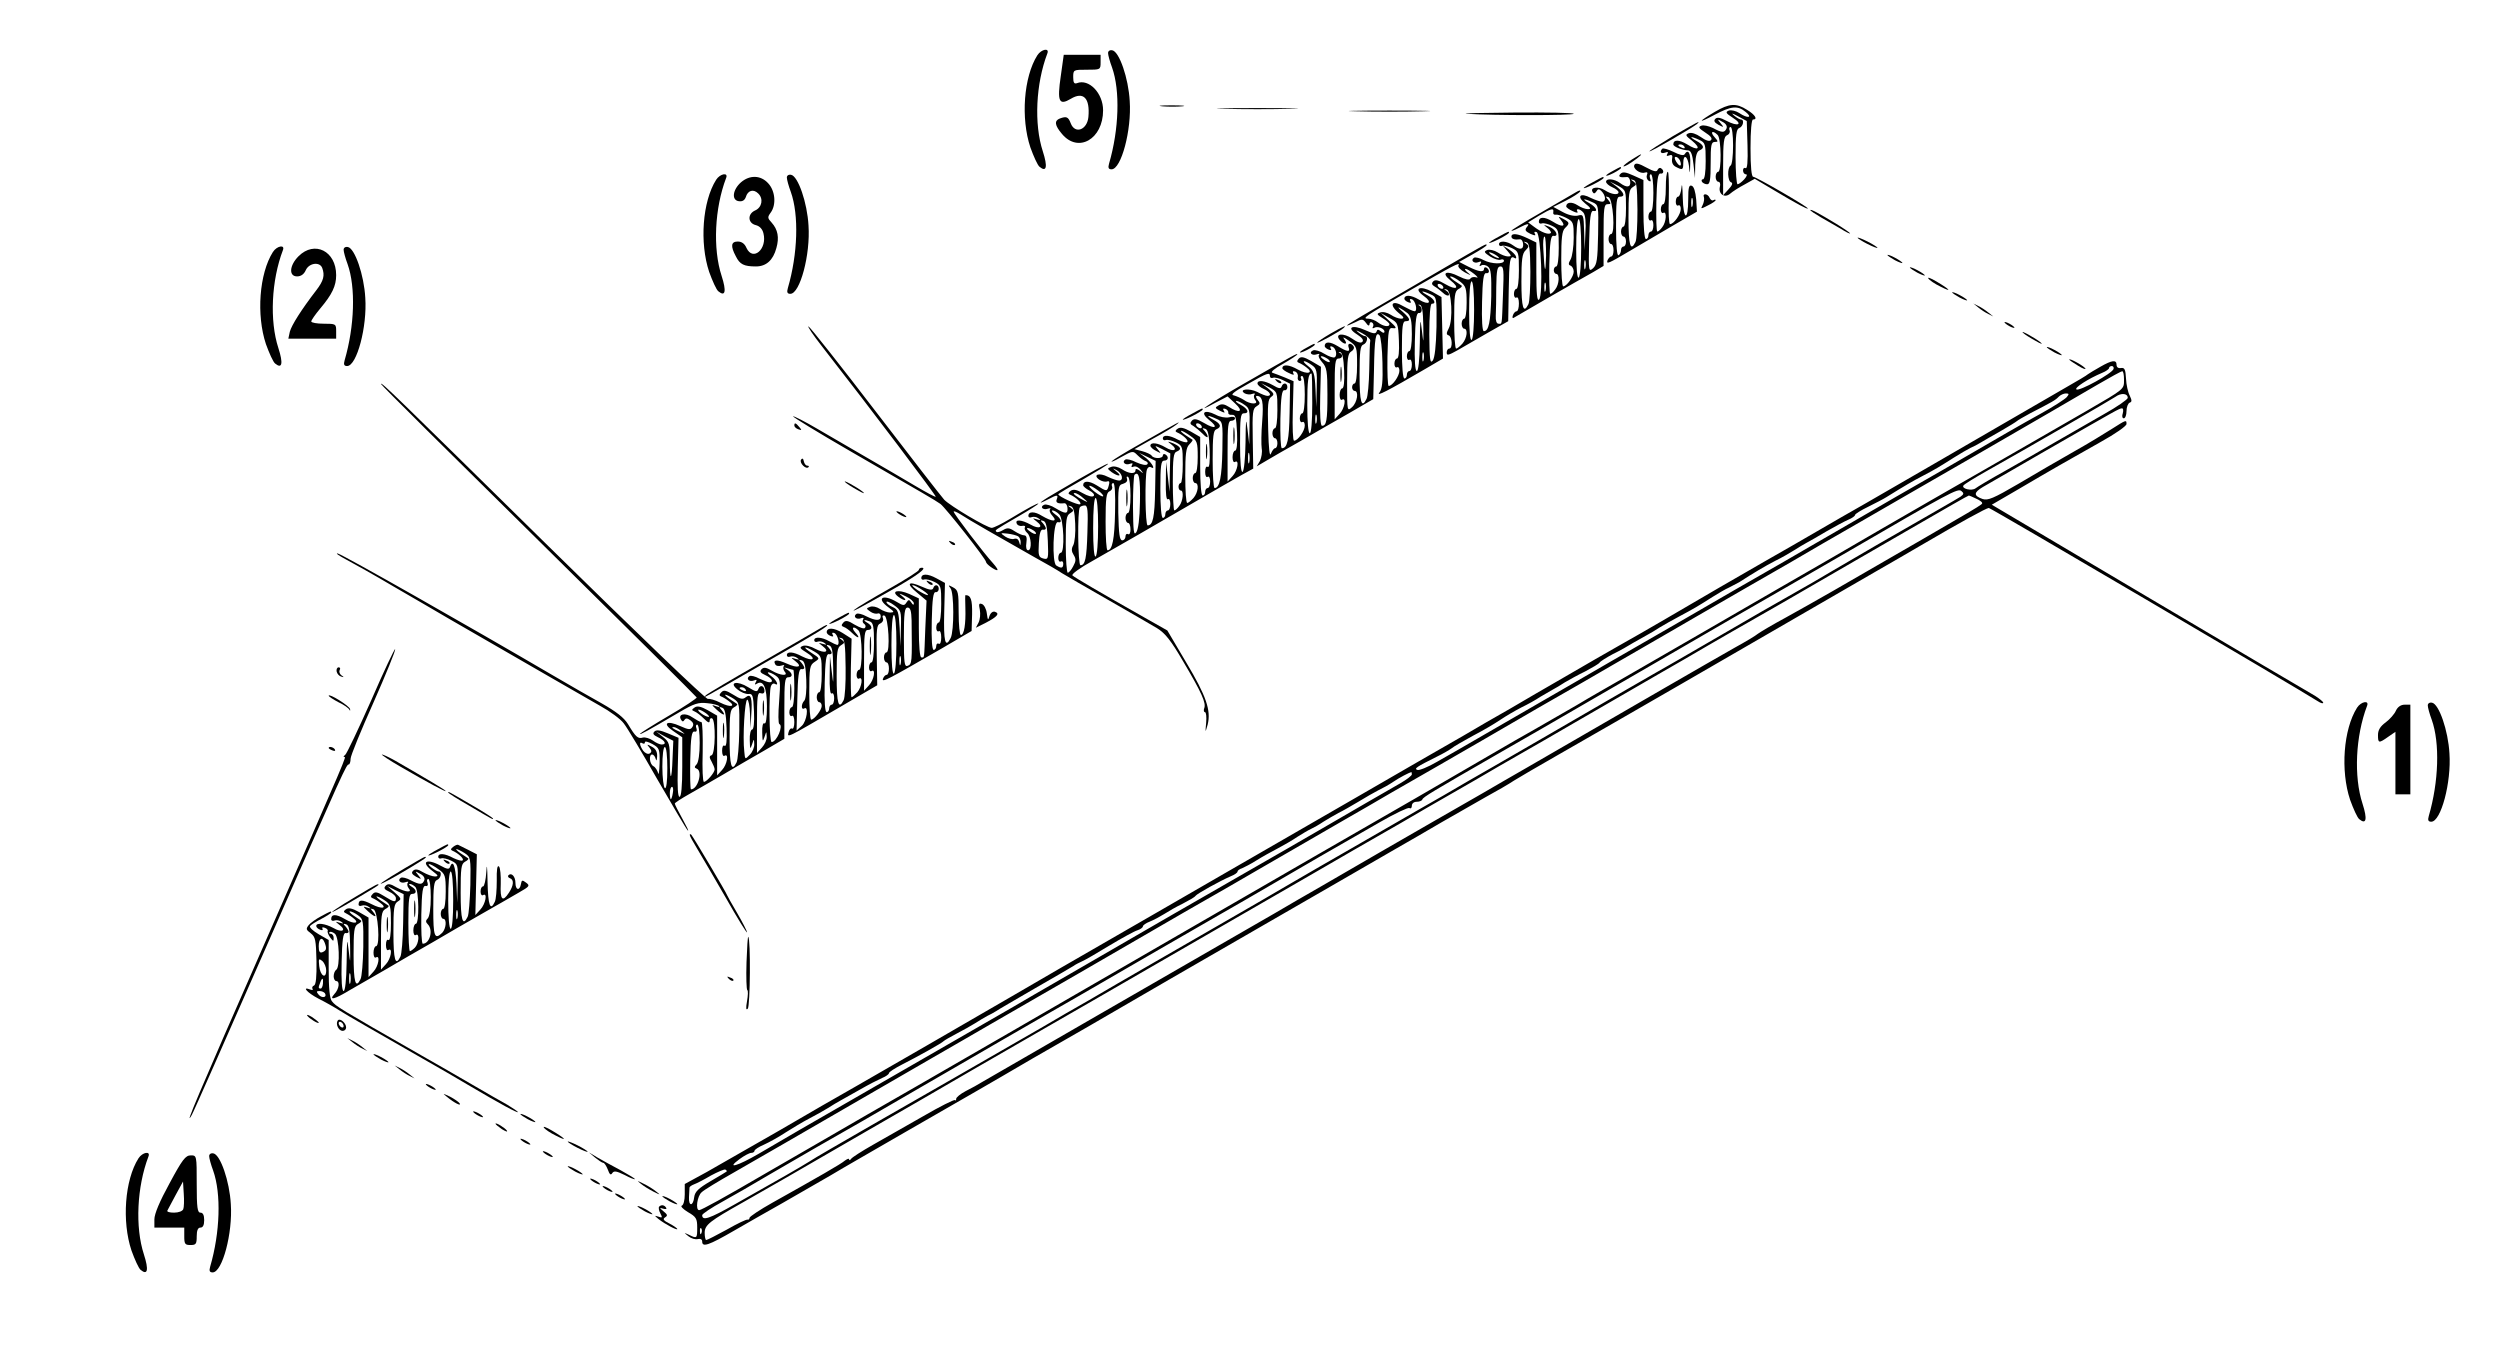 <?xml version="1.0" standalone="no"?>
<!DOCTYPE svg PUBLIC "-//W3C//DTD SVG 20010904//EN"
 "http://www.w3.org/TR/2001/REC-SVG-20010904/DTD/svg10.dtd">
<svg version="1.0" xmlns="http://www.w3.org/2000/svg"
 width="1004pt" height="543pt" viewBox="0 0 1004 543"
 preserveAspectRatio="xMidYMid meet">

<g transform="translate(0,543) scale(0.1,-0.1)"
fill="#000000" stroke="none">
<path d="M4166 5208 c-55 -87 -67 -253 -28 -370 13 -36 29 -72 37 -78 28 -23
33 0 13 62 -36 110 -28 272 18 393 10 24 -24 18 -40 -7z"/>
<path d="M4450 5217 c0 -8 7 -34 16 -58 33 -93 28 -249 -12 -386 -5 -17 -2
-23 10 -23 39 0 81 158 73 274 -5 92 -42 199 -70 204 -10 2 -17 -3 -17 -11z"/>
<path d="M4260 5124 c-15 -102 -7 -119 40 -91 51 31 78 3 71 -73 -5 -52 -54
-70 -71 -25 -10 26 -17 29 -44 19 -23 -9 -20 -28 9 -62 65 -78 165 -21 165 95
0 69 -57 128 -105 109 -11 -4 -15 2 -15 24 0 30 1 30 55 30 54 0 55 0 55 30
l0 30 -74 0 -74 0 -12 -86z"/>
<path d="M4668 5003 c23 -2 59 -2 80 0 20 2 1 4 -43 4 -44 0 -61 -2 -37 -4z"/>
<path d="M6887 4981 c-69 -41 -71 -49 -3 -13 69 37 95 39 127 12 29 -23 8 -27
-26 -4 -14 9 -32 13 -42 10 -15 -6 -12 -11 16 -29 43 -27 21 -37 -26 -12 -24
13 -37 15 -44 8 -8 -8 -4 -15 12 -24 23 -12 23 -11 9 6 -14 17 -14 18 7 6 14
-7 20 -17 17 -26 -8 -19 -18 -19 -55 1 -17 8 -38 13 -47 9 -13 -5 -10 -10 16
-27 22 -14 30 -24 23 -31 -6 -6 -20 -2 -41 13 -19 13 -37 19 -48 15 -15 -6
-13 -10 13 -30 39 -32 25 -43 -19 -15 -33 20 -56 20 -56 0 0 -9 35 -23 60 -24
11 -1 17 -17 21 -56 l6 -55 1 53 c1 36 7 54 17 58 22 9 18 22 -12 38 -33 18
-25 21 12 4 23 -11 25 -16 25 -85 0 -45 -4 -73 -11 -73 -5 0 -7 -4 -4 -10 3
-5 13 -10 21 -10 11 0 14 18 14 85 0 72 2 85 17 85 14 0 14 2 -2 20 -19 21 -7
28 13 8 15 -15 16 -148 2 -148 -5 0 -10 -9 -10 -20 0 -11 5 -20 11 -20 6 0 9
-9 6 -20 -7 -29 19 -47 41 -28 9 8 35 25 58 37 l41 23 79 -47 c92 -55 134 -77
134 -72 0 7 -208 127 -219 127 -7 0 -11 39 -11 115 0 70 4 115 10 115 20 0 9
19 -24 39 -44 28 -71 26 -129 -8z m131 -135 c2 -66 -1 -96 -8 -91 -5 3 -10 -1
-10 -9 0 -9 5 -16 12 -16 6 0 3 -9 -7 -20 -10 -11 -22 -20 -27 -20 -4 0 -8 50
-8 110 0 89 3 112 15 116 16 6 21 34 7 34 -5 0 -17 7 -28 16 -13 11 -8 10 16
-3 l35 -19 3 -98z m-58 0 c0 -41 -4 -78 -10 -81 -14 -9 -12 -63 2 -67 8 -3 5
-12 -10 -28 l-22 -24 0 117 c0 97 3 119 16 124 8 3 13 12 10 19 -3 8 -1 14 4
14 6 0 10 -33 10 -74z m-195 -6 c3 -6 -1 -7 -9 -4 -18 7 -21 14 -7 14 6 0 13
-4 16 -10z"/>
<path d="M4918 4993 c72 -2 192 -2 265 0 72 1 13 3 -133 3 -146 0 -205 -2
-132 -3z"/>
<path d="M5448 4983 c72 -2 192 -2 265 0 72 1 13 3 -133 3 -146 0 -205 -2
-132 -3z"/>
<path d="M5890 4973 c106 -7 430 -7 430 0 0 4 -107 6 -237 5 -131 -1 -218 -3
-193 -5z"/>
<path d="M6718 4883 c-53 -32 -96 -59 -94 -61 4 -3 172 94 191 110 20 18 -4 5
-97 -49z"/>
<path d="M6676 4833 c-12 -12 -6 -22 11 -16 11 4 14 3 9 -5 -5 -8 -2 -10 8 -6
11 4 14 0 11 -15 -2 -13 3 -25 15 -31 27 -14 30 -13 30 15 0 39 18 29 23 -12
3 -35 4 -34 5 10 2 44 -9 60 -23 37 -4 -6 -21 -2 -44 10 -21 10 -41 16 -45 13z
m71 -48 c9 -24 -1 -27 -15 -5 -8 13 -8 20 -2 20 6 0 13 -7 17 -15z"/>
<path d="M6553 4789 c-35 -22 -46 -37 -15 -20 22 13 58 40 52 41 -3 0 -20 -10
-37 -21z"/>
<path d="M6564 4768 c-9 -14 23 -38 42 -31 10 3 12 0 8 -10 -3 -8 0 -18 7 -23
9 -5 10 -2 6 9 -3 10 -2 17 3 17 6 0 10 -33 10 -75 0 -43 -4 -75 -10 -75 -5 0
-10 -9 -10 -21 0 -11 5 -17 10 -14 6 4 10 -5 10 -19 0 -14 -4 -26 -10 -26 -5
0 -10 -7 -10 -15 0 -8 -4 -15 -10 -15 -6 0 -10 46 -10 118 l0 119 -40 18 c-31
14 -43 16 -52 7 -12 -12 -2 -16 27 -13 6 0 11 -8 12 -19 2 -23 -14 -25 -41 -5
-23 17 -56 20 -56 5 0 -6 11 -16 25 -22 14 -6 25 -15 25 -20 0 -13 -29 -9 -55
8 -26 17 -61 12 -49 -7 4 -8 9 -7 15 2 6 11 11 11 20 2 18 -18 20 -43 3 -43
-8 0 -28 7 -45 15 -43 23 -59 7 -23 -22 23 -18 25 -23 11 -23 -10 0 -29 7 -42
16 -23 15 -45 12 -45 -5 0 -4 12 -13 26 -19 14 -7 23 -8 19 -2 -9 15 11 12 24
-4 8 -9 11 -40 8 -83 l-3 -68 -2 73 c-2 71 -3 72 -26 66 -14 -3 -38 2 -61 15
l-37 20 50 25 c28 14 54 31 58 37 3 6 -4 5 -17 -3 -13 -8 -77 -45 -141 -82
-65 -37 -118 -70 -118 -72 0 -3 13 2 30 11 36 19 46 19 31 2 -8 -11 -5 -16 15
-26 18 -8 23 -8 18 0 -4 7 -1 10 7 7 18 -6 27 -254 10 -271 -8 -8 -11 23 -11
109 l0 120 -35 17 c-40 19 -65 22 -65 7 0 -10 13 -14 35 -11 6 0 11 -8 12 -19
2 -23 -14 -25 -41 -5 -23 17 -56 20 -56 4 0 -6 6 -9 13 -6 6 2 24 -2 40 -10
26 -13 27 -17 27 -88 0 -43 -4 -75 -10 -75 -5 0 -10 -9 -10 -21 0 -11 5 -17
10 -14 6 4 10 -7 10 -24 0 -17 -4 -31 -9 -31 -5 0 -12 -7 -15 -16 -3 -8 -2
-13 2 -11 9 6 264 153 320 184 l42 25 0 124 c0 108 2 124 16 124 14 0 15 2 3
17 -12 14 -12 16 1 11 18 -6 28 -148 10 -148 -5 0 -10 -9 -10 -20 0 -11 5 -20
10 -20 6 0 10 -11 10 -25 0 -14 -4 -25 -9 -25 -5 0 -11 -7 -15 -15 -6 -18 3
-14 94 40 30 18 102 60 160 94 l105 61 -3 49 c-3 31 -9 52 -18 55 -11 4 -14
-7 -14 -54 0 -91 -20 -85 -22 7 -1 43 -3 61 -5 41 -2 -21 -8 -38 -14 -38 -5 0
-9 -9 -9 -21 0 -11 5 -17 10 -14 6 3 10 -3 10 -14 0 -22 -28 -61 -43 -61 -5 0
-7 47 -5 105 1 58 0 105 -4 105 -5 0 -8 -29 -8 -65 0 -37 -4 -65 -10 -65 -5 0
-10 -9 -10 -21 0 -11 5 -17 10 -14 15 9 12 -37 -4 -57 -7 -10 -16 -18 -20 -18
-4 0 -5 53 -4 118 2 87 6 116 16 115 14 -3 16 13 3 21 -5 4 -11 0 -14 -6 -3
-10 -15 -7 -45 9 -29 16 -43 20 -48 11z m12 -179 c0 -63 -3 -122 -8 -131 -20
-41 -28 -13 -28 97 0 98 2 115 18 124 15 9 15 12 2 22 -13 9 -13 10 0 6 12 -3
15 -25 16 -118z m-46 4 c0 -42 -4 -73 -10 -73 -5 0 -10 -9 -10 -20 0 -11 5
-20 10 -20 6 0 10 -9 10 -20 0 -11 -4 -20 -10 -20 -5 0 -10 -6 -10 -14 0 -8
-4 -18 -10 -21 -6 -4 -10 37 -10 114 0 101 2 121 15 121 23 0 18 16 -12 40
l-28 21 33 -17 c32 -18 32 -19 32 -91z m267 10 c-3 -10 -5 -4 -5 12 0 17 2 24
5 18 2 -7 2 -21 0 -30z m-402 15 c25 -11 25 -12 23 -130 -2 -101 -5 -121 -20
-135 -18 -16 -19 -13 -16 108 2 93 6 123 16 122 22 -5 12 16 -15 31 -33 18
-25 21 12 4z m-157 -40 c-2 -7 3 -12 10 -10 7 1 26 -5 42 -13 29 -15 30 -19
30 -80 0 -36 -6 -75 -12 -86 -10 -17 -10 -23 0 -26 6 -3 12 -13 12 -24 0 -19
-28 -59 -42 -59 -5 0 -8 49 -8 109 0 84 3 113 15 125 20 19 19 23 -7 37 -21
11 -22 11 -9 -5 22 -27 5 -30 -33 -6 -34 21 -56 20 -56 -1 0 -6 6 -9 13 -6 6
2 24 -2 40 -10 26 -13 27 -17 27 -88 0 -43 -4 -75 -10 -75 -5 0 -10 -7 -10
-15 0 -8 5 -15 10 -15 14 0 12 -42 -4 -62 -7 -10 -16 -18 -20 -18 -4 0 -5 53
-4 118 2 87 6 116 16 115 24 -5 12 24 -15 36 -26 10 -27 10 -9 -4 11 -8 17
-18 14 -21 -9 -8 -38 3 -67 25 l-24 18 44 27 c49 29 60 32 57 14z m112 -142
c0 -66 -4 -117 -10 -121 -6 -4 -10 37 -10 114 0 74 4 121 10 121 6 0 10 -45
10 -114z m-141 -33 c-2 -79 -6 -70 -11 25 -2 28 0 52 5 52 4 0 6 -35 6 -77z
m-63 -64 c0 -63 -3 -122 -8 -131 -20 -40 -28 -14 -28 91 0 89 3 113 17 126 14
14 14 18 2 27 -12 8 -12 9 1 5 12 -3 15 -25 16 -118z m221 14 c-3 -10 -5 -4
-5 12 0 17 2 24 5 18 2 -7 2 -21 0 -30z m-160 -90 c-3 -10 -5 -4 -5 12 0 17 2
24 5 18 2 -7 2 -21 0 -30z"/>
<path d="M6478 4744 c-38 -20 -36 -28 2 -9 17 9 30 18 30 20 0 7 -1 6 -32 -11z"/>
<path d="M2876 4708 c-55 -87 -67 -253 -28 -370 13 -36 29 -72 37 -78 28 -23
33 0 13 62 -36 110 -28 272 18 393 10 24 -24 18 -40 -7z"/>
<path d="M3160 4717 c0 -8 7 -34 16 -58 33 -93 28 -249 -12 -386 -5 -17 -2
-23 10 -23 39 0 81 158 73 274 -5 92 -42 199 -70 204 -10 2 -17 -3 -17 -11z"/>
<path d="M2976 4698 c-34 -30 -39 -72 -9 -76 14 -2 23 3 28 16 8 28 31 34 50
15 22 -21 15 -56 -12 -68 -32 -14 -30 -51 2 -59 16 -4 27 -16 31 -33 16 -63
-42 -114 -68 -59 -7 17 -19 26 -35 26 -27 0 -30 -18 -8 -59 16 -33 33 -41 81
-41 41 0 69 25 82 74 12 42 6 74 -19 102 -17 18 -17 22 -4 40 23 31 19 87 -10
118 -30 33 -74 34 -109 4z"/>
<path d="M6398 4699 c-21 -11 -38 -22 -38 -24 0 -3 18 4 40 15 22 11 40 23 40
25 0 7 0 7 -42 -16z"/>
<path d="M6843 4638 c2 -7 0 -21 -5 -31 -9 -17 -8 -17 21 -2 17 8 31 18 31 21
0 3 -4 3 -9 0 -5 -3 -11 1 -15 9 -7 18 -30 20 -23 3z"/>
<path d="M7270 4586 c0 -2 19 -15 43 -29 23 -13 59 -34 80 -46 20 -13 37 -21
37 -18 0 2 -26 20 -57 39 -71 43 -103 60 -103 54z"/>
<path d="M6018 4479 c-21 -11 -38 -22 -38 -24 0 -3 18 4 40 15 22 11 40 23 40
25 0 7 0 7 -42 -16z"/>
<path d="M7460 4475 c0 -2 18 -14 40 -25 22 -11 40 -18 40 -15 0 2 -18 14 -40
25 -22 11 -40 18 -40 15z"/>
<path d="M5785 4345 c-341 -198 -375 -218 -375 -222 0 -2 14 4 31 12 29 15 32
15 45 -2 8 -12 13 -13 14 -5 0 7 5 10 10 7 6 -4 7 -11 4 -17 -4 -6 -2 -8 4 -5
13 9 42 -2 42 -15 0 -6 -6 -6 -14 1 -11 9 -15 9 -18 -1 -4 -10 -14 -8 -45 6
-53 24 -78 11 -33 -17 20 -13 28 -23 21 -30 -6 -6 -20 -2 -41 13 -34 24 -71
21 -50 -5 7 -8 17 -15 22 -15 6 0 4 8 -3 17 -9 11 -3 10 19 -6 31 -22 32 -24
32 -97 0 -43 -4 -74 -10 -74 -5 0 -10 -7 -10 -15 0 -8 5 -15 10 -15 18 0 11
-46 -10 -65 -20 -18 -20 -17 -20 98 0 97 3 117 16 125 9 5 14 14 10 21 -11 16
-26 13 -20 -4 8 -20 -5 -19 -44 5 -31 19 -52 19 -52 0 0 -4 7 -11 16 -14 9 -4
13 -2 8 5 -4 7 -1 10 6 7 15 -5 22 -36 10 -43 -5 -3 -23 3 -41 14 -17 11 -38
17 -45 14 -20 -8 -6 -23 14 -16 9 3 14 2 9 -2 -4 -5 2 -18 13 -30 18 -20 21
-35 21 -129 0 -107 -4 -126 -22 -126 -6 0 -9 44 -7 119 l3 118 -39 23 c-30 17
-41 19 -50 10 -8 -9 -8 -14 0 -17 6 -2 20 -10 30 -18 32 -23 5 -31 -34 -9 -35
20 -62 22 -62 5 0 -4 12 -13 26 -19 18 -9 23 -9 18 -1 -4 7 -1 10 7 7 8 -3 13
-12 11 -22 -2 -9 2 -16 8 -16 6 0 8 5 5 10 -3 6 -1 10 4 10 7 0 11 -29 11 -75
0 -43 -4 -75 -10 -75 -5 0 -10 -9 -10 -21 0 -11 5 -17 10 -14 6 3 10 -3 10
-14 0 -22 -28 -61 -43 -61 -5 0 -7 54 -5 120 l3 119 -35 15 c-19 8 -42 16 -50
19 -9 2 8 17 43 36 31 18 57 35 57 38 0 5 -11 -1 -220 -121 -129 -74 -207
-127 -108 -73 l48 25 31 -29 c35 -32 17 -41 -26 -13 -17 11 -29 13 -41 6 -16
-9 -15 -11 6 -22 18 -9 21 -9 15 0 -5 8 -3 11 6 8 8 -3 13 -10 12 -16 -1 -5 5
-9 15 -8 14 1 17 -10 20 -71 2 -46 -1 -73 -8 -73 -5 0 -10 -12 -10 -26 0 -14
4 -23 10 -19 18 11 10 -36 -10 -57 l-20 -22 0 122 c0 102 2 122 15 122 8 0 15
5 15 10 0 6 -10 8 -24 4 -14 -3 -37 1 -55 11 -44 22 -62 8 -26 -21 40 -31 26
-40 -19 -13 -29 17 -40 19 -49 10 -9 -10 -8 -15 6 -22 9 -6 26 -20 37 -31 11
-12 20 -17 20 -12 0 6 -6 16 -12 23 -11 11 -10 13 2 9 11 -3 16 -24 18 -82 2
-52 -1 -76 -8 -71 -6 4 -10 -4 -10 -20 0 -15 4 -24 10 -20 6 4 10 -5 10 -19 0
-14 -4 -26 -10 -26 -5 0 -10 -7 -10 -15 0 -8 -4 -15 -10 -15 -6 0 -10 46 -10
118 l0 117 -38 22 c-27 15 -42 19 -53 11 -9 -6 -10 -11 -3 -14 24 -10 49 -33
42 -39 -3 -4 -20 1 -37 9 -35 19 -61 21 -61 5 0 -6 6 -9 13 -6 6 2 24 -2 40
-10 26 -13 27 -17 27 -88 0 -41 -4 -75 -8 -75 -5 0 -9 -7 -9 -15 0 -8 4 -15 9
-15 13 0 9 -43 -6 -62 -7 -10 -16 -18 -20 -18 -3 0 -6 52 -6 115 0 94 3 117
15 121 22 9 18 19 -12 33 -26 10 -27 10 -9 -4 29 -22 10 -32 -23 -12 -32 19
-61 22 -61 7 0 -5 10 -15 23 -21 21 -11 21 -11 7 6 -14 17 -14 17 18 1 l32
-17 -2 -77 -1 -77 -7 60 -7 60 -1 -78 c-1 -50 2 -76 8 -72 6 4 10 -5 10 -19 0
-14 -4 -26 -10 -26 -5 0 -10 -7 -10 -15 0 -8 -4 -15 -10 -15 -6 0 -10 45 -10
115 0 96 3 115 15 115 17 0 20 16 5 25 -5 3 -10 1 -10 -4 0 -14 -37 -14 -45
-1 -3 5 -20 13 -38 18 l-31 8 74 42 c41 22 84 48 95 57 22 18 15 14 -150 -80
-55 -31 -104 -61 -110 -67 -5 -6 11 1 37 16 47 26 48 26 66 8 11 -11 26 -22
33 -24 8 -3 11 -9 6 -13 -4 -5 -23 -1 -43 8 -19 10 -40 15 -45 11 -15 -9 0
-24 18 -17 11 4 14 3 9 -5 -4 -7 -2 -10 7 -6 8 3 20 -3 28 -13 13 -16 12 -17
-3 -4 -12 9 -18 10 -18 2 0 -16 -27 -14 -55 5 -14 9 -32 13 -42 9 -17 -6 -17
-7 1 -21 27 -19 45 -18 20 2 -18 15 -18 15 0 6 23 -12 30 -42 10 -42 -8 0 -28
7 -45 15 -34 18 -62 9 -35 -11 10 -7 24 -10 31 -8 10 4 12 -1 8 -15 -7 -26 -8
-26 -49 0 -31 19 -54 19 -54 0 0 -4 11 -14 25 -21 15 -8 22 -17 17 -22 -5 -5
-24 0 -43 11 -25 15 -38 17 -49 10 -10 -7 -11 -12 -4 -15 24 -10 49 -33 42
-39 -6 -6 -88 31 -88 40 0 2 45 29 100 60 55 32 100 59 100 62 0 5 -68 -32
-192 -105 -77 -44 -106 -67 -48 -37 36 19 41 19 34 0 -6 -14 5 -19 31 -16 6 0
11 -8 12 -19 2 -25 -8 -25 -48 -1 -17 11 -38 17 -45 14 -20 -8 -6 -23 14 -16
9 3 14 2 9 -2 -4 -5 0 -17 10 -27 22 -25 -1 -24 -42 0 -30 19 -55 19 -55 0 0
-6 6 -8 13 -5 8 3 20 1 28 -5 11 -8 9 -8 -6 -4 -20 6 -20 6 -1 -9 29 -22 9
-32 -25 -12 -36 20 -63 22 -56 5 2 -7 12 -12 22 -10 9 2 14 -1 11 -6 -3 -5 1
-15 9 -22 17 -14 20 -70 4 -70 -7 0 -10 12 -7 30 3 21 0 30 -9 30 -8 0 -25 8
-39 17 -21 14 -29 14 -46 4 -11 -7 -23 -10 -26 -7 -7 7 -12 4 86 61 45 26 82
50 82 52 0 5 -43 -18 -114 -61 -33 -20 -66 -36 -73 -36 -19 0 -167 88 -191
113 -11 12 -136 173 -277 357 -141 184 -262 337 -268 339 -6 2 18 -34 54 -80
203 -260 460 -601 457 -604 -2 -2 -39 18 -83 44 -44 26 -129 76 -190 111 -60
35 -152 88 -203 118 -51 30 -95 52 -97 50 -3 -2 100 -65 228 -139 308 -178
338 -195 364 -213 21 -16 183 -221 183 -233 0 -8 33 -32 44 -33 6 0 -2 12 -16
28 -37 40 -158 199 -158 207 0 4 12 -1 28 -11 28 -19 161 -95 297 -172 44 -24
94 -53 110 -64 17 -10 100 -59 185 -107 85 -49 174 -100 197 -114 32 -20 55
-48 105 -134 74 -125 93 -167 84 -188 -3 -8 -1 -15 3 -15 5 0 7 -19 5 -42 -4
-43 -4 -43 6 -8 14 57 -5 114 -87 251 l-75 127 -92 52 c-175 99 -281 161 -289
169 -5 5 31 31 80 58 111 63 241 138 413 238 74 43 157 91 184 106 l49 27 -2
120 c-2 106 0 121 15 130 15 9 16 13 5 26 -7 9 -9 16 -4 16 23 0 28 -24 22
-102 -4 -46 -4 -95 -2 -109 3 -15 -1 -37 -7 -50 l-13 -22 39 23 c22 13 82 48
134 77 52 30 140 81 195 112 l100 58 3 119 c2 127 7 153 22 138 5 -5 11 -55
12 -111 2 -76 -1 -105 -12 -119 -16 -19 31 5 180 92 l75 44 -3 123 -3 124 -37
21 c-49 27 -77 14 -35 -16 38 -27 22 -40 -19 -15 -32 19 -58 20 -58 3 0 -4 7
-11 16 -14 9 -4 13 -2 8 5 -4 7 -1 10 6 7 15 -5 24 -48 11 -48 -6 0 -25 9 -45
20 -45 27 -60 8 -20 -26 23 -18 25 -23 11 -24 -10 0 -29 7 -42 16 -14 9 -32
13 -42 9 -16 -5 -14 -8 10 -23 15 -9 27 -20 27 -24 0 -13 -25 -9 -46 7 -10 8
-28 15 -38 15 -29 0 -18 8 167 114 175 101 204 116 194 100 -3 -6 8 -18 26
-28 24 -13 27 -13 13 -2 -11 9 -16 16 -10 16 5 0 20 -9 34 -20 14 -11 18 -18
9 -14 -10 3 -20 1 -24 -5 -4 -7 -20 -4 -46 9 -51 26 -73 15 -34 -16 40 -31 25
-42 -21 -15 -27 16 -40 19 -48 11 -8 -8 -6 -14 6 -21 9 -5 24 -17 33 -25 9 -9
19 -13 23 -10 3 4 0 12 -8 17 -13 9 -13 10 0 6 20 -5 26 -122 8 -156 -10 -19
-10 -25 0 -28 14 -5 17 -53 2 -53 -5 0 -10 -7 -10 -16 0 -13 7 -11 43 9 23 13
78 45 123 71 l81 46 2 122 c2 125 5 143 23 132 6 -4 9 -1 6 6 -2 7 -15 20 -29
29 l-24 15 19 -22 c17 -20 17 -22 2 -22 -9 0 -28 7 -41 16 -14 9 -33 13 -42
10 -15 -6 -13 -10 11 -26 16 -10 35 -16 42 -13 8 3 14 1 14 -4 0 -15 -50 -14
-81 2 -16 9 -34 13 -39 10 -16 -10 -1 -25 17 -18 12 5 14 3 8 -7 -5 -9 -4 -11
4 -6 6 4 19 2 27 -5 12 -9 14 -34 13 -118 -3 -105 -10 -141 -30 -141 -6 0 -9
44 -7 118 2 87 6 116 16 115 14 -3 16 13 2 22 -5 3 -10 1 -10 -4 0 -16 -21
-13 -63 8 l-37 19 55 31 c30 17 55 33 55 36 0 8 6 11 -185 -100z m235 49 c0
-2 -9 0 -20 6 -11 6 -20 13 -20 16 0 2 9 0 20 -6 11 -6 20 -13 20 -16z m16
-146 c-5 -132 -3 -118 -18 -118 -8 0 -12 12 -11 32 1 18 2 70 2 116 1 67 4 82
17 82 13 0 14 -15 10 -112z m-172 51 c23 -18 26 -27 26 -85 0 -36 -4 -64 -10
-64 -5 0 -10 -9 -10 -20 0 -11 5 -20 10 -20 16 0 12 -38 -7 -60 -10 -11 -21
-20 -25 -20 -5 0 -8 52 -8 115 0 98 2 115 17 124 10 5 16 11 13 14 -3 2 -16
11 -30 20 -13 9 -20 17 -14 17 6 0 23 -9 38 -21z m56 -113 c0 -66 -4 -117 -10
-121 -6 -4 -10 37 -10 114 0 74 4 121 10 121 6 0 10 -45 10 -114z m-125 94 c3
-5 2 -10 -4 -10 -5 0 -13 5 -16 10 -3 6 -2 10 4 10 5 0 13 -4 16 -10z m-50
-32 c25 -11 25 -12 24 -130 -2 -80 -7 -124 -15 -136 -11 -14 -13 3 -14 106 0
75 4 122 10 122 20 0 10 20 -17 34 -33 18 -25 21 12 4z m-29 -124 c1 -78 1
-78 -6 -19 -6 52 -7 45 -8 -52 -1 -70 -6 -113 -12 -113 -7 0 -10 42 -8 118 2
87 6 116 16 115 14 -3 16 23 2 30 -6 3 -5 4 2 3 9 -2 13 -26 14 -82z m-63 48
c13 -12 17 -31 17 -84 0 -39 -4 -68 -10 -68 -5 0 -10 -9 -10 -21 0 -11 5 -17
10 -14 6 4 10 -5 10 -19 0 -14 -4 -26 -10 -26 -5 0 -10 -7 -10 -15 0 -8 -4
-15 -10 -15 -6 0 -10 45 -10 115 0 96 3 115 15 115 22 0 18 11 -12 38 -16 13
-21 20 -13 16 8 -4 23 -14 33 -22z m-35 -110 c2 -45 -1 -72 -8 -72 -5 0 -10
-9 -10 -21 0 -11 5 -17 10 -14 6 3 10 -3 10 -14 0 -21 -28 -61 -43 -61 -4 0
-6 53 -5 118 3 110 4 117 23 114 16 -2 13 4 -15 29 l-35 32 35 -20 c34 -19 35
-20 38 -91z m-115 0 c-2 -6 -3 -57 -4 -114 -1 -57 -6 -111 -11 -120 -20 -41
-28 -13 -28 97 0 94 3 117 15 121 16 6 21 34 7 34 -5 0 -17 7 -28 16 -12 10
-6 8 16 -4 19 -10 34 -24 33 -30z m-105 -120 c2 -45 -1 -72 -8 -72 -5 0 -10
-12 -10 -26 0 -14 4 -23 10 -19 18 11 10 -36 -10 -57 l-20 -22 0 122 c0 102 2
122 15 122 17 0 20 16 5 23 -6 3 -5 4 2 3 9 -2 14 -26 16 -74z m319 41 c-3
-10 -5 -4 -5 12 0 17 2 24 5 18 2 -7 2 -21 0 -30z m-387 7 c8 -5 12 -11 10
-14 -3 -2 -14 2 -24 10 -22 15 -10 19 14 4z m-62 -26 c20 -14 22 -23 20 -92
l-2 -77 -3 72 c-3 64 -7 75 -30 93 -30 23 -18 27 15 4z m-168 -45 c0 -6 6 -9
13 -6 6 2 25 -2 40 -10 l28 -14 -2 -117 c-2 -110 -9 -142 -31 -142 -5 0 -7 52
-6 118 2 87 6 116 16 115 6 -2 12 4 12 12 0 18 -17 20 -23 3 -3 -10 -12 -9
-35 5 -34 19 -62 22 -62 7 0 -6 11 -16 25 -22 25 -11 34 -28 15 -28 -6 0 -25
7 -41 16 -32 16 -77 11 -50 -6 8 -4 21 -6 30 -2 9 3 13 2 9 -3 -4 -4 -3 -14 3
-22 16 -18 -20 -18 -46 1 -11 7 -29 15 -40 18 -15 2 -1 14 55 45 80 46 90 49
90 32z m170 -109 c0 -73 -4 -120 -10 -120 -6 0 -10 44 -10 113 0 100 4 127 17
127 2 0 3 -54 3 -120z m-140 -27 c0 -42 -4 -73 -10 -73 -5 0 -10 -9 -10 -20 0
-11 5 -20 10 -20 6 0 10 -9 10 -20 0 -11 -4 -20 -9 -20 -5 0 -12 -10 -17 -22
-5 -15 -9 19 -11 97 -3 100 -1 122 12 131 14 10 12 14 -12 34 l-28 21 33 -17
c32 -18 32 -19 32 -91z m-132 21 c20 -13 22 -23 20 -87 l-1 -72 -7 60 c-6 51
-7 44 -8 -52 -1 -62 -6 -115 -12 -118 -6 -4 -10 37 -10 114 0 101 2 121 15
121 24 0 17 18 -12 34 -16 8 -23 15 -18 16 6 0 21 -7 33 -16z m289 -71 c-3
-10 -5 -4 -5 12 0 17 2 24 5 18 2 -7 2 -21 0 -30z m-402 15 c26 -11 26 -12 24
-127 -2 -106 -11 -151 -31 -151 -5 0 -8 52 -8 115 0 94 3 117 15 121 22 9 18
22 -12 38 -33 18 -25 21 12 4z m-60 -28 c3 -5 2 -10 -4 -10 -5 0 -13 5 -16 10
-3 6 -2 10 4 10 5 0 13 -4 16 -10z m-44 -41 c27 -19 29 -25 29 -85 0 -36 -4
-64 -10 -64 -5 0 -10 -9 -10 -20 0 -11 5 -20 10 -20 16 0 12 -38 -7 -60 -10
-11 -21 -20 -25 -20 -5 0 -8 49 -8 109 0 88 3 113 16 126 9 9 15 17 13 19 -2
1 -15 10 -29 19 -13 9 -21 17 -16 17 4 0 21 -9 37 -21z m236 -106 c-3 -10 -5
-2 -5 17 0 19 2 27 5 18 2 -10 2 -26 0 -35z m-378 -111 c-2 -110 -9 -142 -30
-142 -10 0 -12 199 -3 224 3 9 10 13 15 10 22 -13 6 16 -18 36 l-28 21 33 -16
33 -16 -2 -117z m-61 -48 c-1 -67 -7 -112 -15 -122 -10 -14 -12 4 -13 104 0
66 3 124 6 127 18 17 24 -13 22 -109z m-38 25 c0 -39 -4 -69 -10 -69 -5 0 -10
-9 -10 -20 0 -11 5 -20 10 -20 6 0 10 -12 10 -26 0 -14 -4 -23 -10 -19 -5 3
-10 -1 -10 -9 0 -9 -6 -16 -13 -16 -11 0 -14 25 -16 111 -1 104 0 111 19 116
13 4 19 11 16 20 -3 8 -1 11 4 8 6 -3 10 -37 10 -76z m-62 -66 c-2 -108 -11
-153 -30 -153 -5 0 -8 52 -8 115 0 95 3 117 16 122 8 3 13 12 10 19 -3 8 -1
14 5 14 6 0 9 -45 7 -117z m-68 87 c14 -10 23 -21 20 -23 -3 -3 -18 6 -35 19
-35 28 -22 32 15 4z m-59 -31 c19 -16 20 -18 4 -10 -34 17 -51 31 -39 31 7 0
22 -9 35 -21z m59 -113 c0 -66 -4 -117 -10 -121 -6 -4 -10 37 -10 114 0 74 4
121 10 121 6 0 10 -45 10 -114z m-92 11 c2 -37 -2 -76 -8 -87 -8 -14 -7 -25 2
-39 10 -16 9 -25 -2 -45 -7 -14 -17 -26 -22 -26 -4 0 -8 52 -8 115 0 98 2 115
18 124 15 9 15 12 2 22 -13 9 -13 10 0 6 11 -3 16 -21 18 -70z m49 -35 c-3
-106 -9 -132 -28 -132 -10 0 -13 223 -2 233 3 4 12 7 20 7 11 0 13 -22 10
-108z m-113 72 c18 -18 23 -154 6 -154 -5 0 -10 -9 -10 -21 0 -11 5 -17 10
-14 6 3 10 -1 10 -9 0 -18 -8 -20 -28 -7 -18 11 -13 177 6 174 20 -5 14 15
-10 31 -12 9 -17 16 -11 16 6 0 19 -7 27 -16z m-46 -106 c3 -73 2 -76 -18 -71
-19 5 -21 12 -18 62 2 38 7 55 16 54 6 -2 12 1 12 5 0 4 -6 14 -12 21 -11 11
-10 13 2 9 11 -3 16 -24 18 -80z m-58 42 c8 -5 12 -11 10 -14 -3 -2 -14 2 -24
10 -22 15 -10 19 14 4z m-61 -24 c6 -4 10 -15 10 -24 -1 -15 -2 -14 -6 1 -3
11 -10 16 -20 13 -8 -3 -24 1 -36 9 -21 15 -21 15 9 12 17 -2 36 -7 43 -11z"/>
<path d="M5383 3925 c0 -27 2 -38 4 -22 2 15 2 37 0 50 -2 12 -4 0 -4 -28z"/>
<path d="M5127 3899 c7 -7 15 -10 18 -7 3 3 -2 9 -12 12 -14 6 -15 5 -6 -5z"/>
<path d="M4523 3430 c0 -30 2 -43 4 -27 2 15 2 39 0 55 -2 15 -4 2 -4 -28z"/>
<path d="M1096 4418 c-55 -87 -67 -253 -28 -370 13 -36 29 -72 37 -78 28 -23
33 0 13 62 -36 110 -28 272 18 393 10 24 -24 18 -40 -7z"/>
<path d="M1380 4427 c0 -8 7 -34 16 -58 33 -93 28 -249 -12 -386 -5 -17 -2
-23 10 -23 39 0 81 158 73 274 -5 92 -42 199 -70 204 -10 2 -17 -3 -17 -11z"/>
<path d="M1199 4401 c-37 -37 -40 -81 -6 -81 16 0 28 9 35 25 13 29 56 35 66
9 11 -30 6 -51 -24 -90 -60 -78 -99 -140 -106 -166 l-6 -28 96 0 96 0 0 30 c0
29 -1 30 -50 30 -27 0 -50 4 -50 9 0 5 16 28 36 52 48 57 64 91 64 134 0 97
-87 140 -151 76z"/>
<path d="M7580 4406 c0 -3 14 -12 30 -21 17 -9 30 -13 30 -11 0 3 -13 12 -30
21 -16 9 -30 13 -30 11z"/>
<path d="M7670 4356 c0 -3 14 -12 30 -21 17 -9 30 -13 30 -11 0 3 -13 12 -30
21 -16 9 -30 13 -30 11z"/>
<path d="M7744 4312 c4 -7 26 -22 49 -33 49 -25 39 -12 -17 21 -22 13 -36 18
-32 12z"/>
<path d="M7840 4256 c0 -3 14 -12 30 -21 17 -9 30 -13 30 -11 0 3 -13 12 -30
21 -16 9 -30 13 -30 11z"/>
<path d="M7945 4195 c11 -9 29 -21 40 -26 l20 -10 -20 16 c-11 9 -29 21 -40
26 l-20 10 20 -16z"/>
<path d="M8050 4136 c0 -3 9 -10 20 -16 11 -6 20 -8 20 -6 0 3 -9 10 -20 16
-11 6 -20 8 -20 6z"/>
<path d="M5343 4090 c-29 -17 -53 -33 -53 -36 0 -5 88 43 105 58 17 15 0 8
-52 -22z"/>
<path d="M8125 4093 c6 -6 28 -20 50 -32 22 -13 31 -15 20 -6 -22 18 -86 53
-70 38z"/>
<path d="M5248 4034 c-38 -20 -36 -28 2 -9 17 9 30 18 30 20 0 7 -1 6 -32 -11z"/>
<path d="M8220 4036 c0 -3 14 -12 30 -21 17 -9 30 -13 30 -11 0 3 -13 12 -30
21 -16 9 -30 13 -30 11z"/>
<path d="M8310 3986 c0 -2 16 -13 36 -25 19 -12 32 -16 29 -11 -7 11 -65 43
-65 36z"/>
<path d="M8435 3957 c-22 -12 -44 -26 -50 -30 -5 -5 -43 -27 -83 -50 -140 -81
-458 -265 -582 -337 -69 -40 -170 -98 -225 -130 -55 -31 -145 -83 -200 -115
-55 -32 -145 -84 -200 -115 -121 -69 -251 -145 -405 -235 -63 -37 -149 -86
-190 -109 -41 -23 -136 -78 -210 -121 -74 -43 -177 -102 -227 -132 -51 -29
-135 -77 -185 -107 -51 -29 -136 -78 -188 -108 -52 -30 -153 -88 -225 -130
-179 -103 -359 -207 -560 -323 -93 -54 -213 -123 -265 -153 -102 -59 -243
-140 -380 -219 -95 -56 -252 -146 -540 -313 -107 -62 -238 -137 -290 -167 -52
-29 -187 -107 -300 -173 -113 -65 -244 -140 -292 -167 l-88 -48 0 -42 c0 -23
-5 -43 -12 -45 -6 -2 5 -14 25 -26 33 -19 37 -26 37 -62 0 -44 -1 -45 -33 -29
-22 10 -22 10 -2 -6 11 -9 28 -14 38 -11 10 2 17 -1 17 -10 0 -24 25 -16 127
43 54 31 141 81 193 110 52 30 139 80 193 111 53 32 188 109 300 174 111 64
243 140 292 168 50 29 149 86 220 128 72 41 172 99 223 128 159 93 483 280
707 409 94 54 229 132 300 173 72 42 173 100 225 130 52 30 138 79 190 110 52
30 131 75 175 100 44 24 96 54 115 67 19 12 98 58 175 102 259 148 712 410
1040 600 66 38 170 98 230 133 61 35 146 84 190 110 157 92 263 150 272 150 8
0 1231 -719 1321 -776 12 -8 22 -11 22 -6 0 4 -15 16 -32 27 -18 10 -318 187
-666 393 l-633 375 98 57 c134 79 220 128 341 196 56 31 102 63 102 71 0 18
-1 17 -58 -19 -28 -18 -97 -60 -154 -92 -56 -32 -157 -90 -222 -129 -101 -59
-123 -68 -144 -61 -37 13 -36 26 1 48 17 10 122 70 232 134 312 179 316 182
327 182 5 0 6 -9 3 -20 -4 -11 -2 -20 4 -20 6 0 11 13 11 29 0 16 6 31 13 34
9 3 9 9 0 28 -7 13 -14 44 -15 69 -2 37 -6 44 -20 42 -11 -2 -18 3 -18 13 0
21 -18 19 -65 -8z m53 -9 c-6 -18 -137 -90 -149 -82 -10 6 47 43 104 67 15 6
27 15 27 19 0 4 5 8 11 8 6 0 9 -6 7 -12z m42 -42 c0 -40 5 -36 -150 -126
-169 -98 -508 -292 -628 -361 -53 -31 -141 -81 -194 -112 -139 -81 -263 -153
-413 -239 -71 -41 -218 -126 -325 -188 -107 -62 -239 -138 -293 -169 -54 -31
-142 -81 -195 -113 -53 -31 -131 -75 -172 -99 -41 -23 -111 -63 -155 -89 -83
-49 -538 -312 -708 -409 -85 -49 -248 -143 -587 -339 -52 -30 -135 -78 -185
-107 -96 -55 -299 -173 -455 -263 -158 -91 -290 -167 -390 -225 -52 -30 -140
-80 -195 -112 -55 -32 -140 -81 -190 -110 -49 -28 -151 -87 -225 -130 -161
-94 -252 -144 -262 -145 -16 0 -8 57 10 72 9 9 67 44 127 78 61 35 153 88 205
118 190 110 277 160 370 214 52 30 156 90 230 133 74 43 176 101 225 130 169
97 605 349 782 452 51 29 135 77 185 106 51 30 154 89 228 132 74 43 178 103
230 133 52 30 138 79 190 110 52 30 138 79 190 109 109 63 252 145 392 227 54
31 140 80 190 109 51 30 154 89 228 132 74 43 177 102 228 132 50 29 135 78
187 108 52 30 137 79 188 108 50 30 184 107 297 172 113 65 306 177 430 248
288 166 393 228 505 293 50 29 93 53 98 53 4 1 7 -14 7 -33z m-230 -71 c-7 -8
-53 -38 -104 -66 -85 -47 -149 -84 -388 -223 -54 -31 -140 -80 -190 -109 -51
-30 -154 -89 -228 -132 -74 -43 -177 -102 -228 -132 -50 -29 -136 -78 -190
-109 -53 -31 -141 -82 -195 -113 -53 -31 -186 -107 -295 -170 -108 -63 -237
-137 -287 -166 -49 -28 -151 -87 -225 -130 -74 -43 -164 -95 -200 -115 -36
-21 -71 -35 -78 -32 -14 5 -4 12 78 53 25 12 52 28 60 34 8 7 47 29 85 50 39
20 88 49 110 64 22 15 60 37 85 50 25 12 59 31 75 42 17 10 39 23 50 29 11 6
34 19 50 30 17 10 53 30 82 44 28 15 54 30 57 35 3 5 27 20 53 34 27 13 64 34
83 46 19 11 44 25 55 31 11 6 34 19 50 30 17 10 53 31 80 45 56 30 72 39 133
78 24 15 53 32 65 37 12 6 31 16 42 22 54 35 104 65 145 86 25 12 59 32 75 42
17 11 39 24 50 30 11 6 47 26 80 46 33 19 72 40 88 47 15 6 27 15 27 19 0 4
24 19 53 33 28 14 61 31 72 38 79 49 105 64 145 85 52 27 68 37 128 75 24 15
53 32 65 38 12 5 31 15 42 22 11 7 47 27 80 46 33 19 62 37 65 40 3 3 27 17
53 31 89 46 102 53 115 67 7 7 20 13 29 13 13 0 13 -3 3 -15z m245 -3 c0 -6
-43 -36 -95 -65 -52 -30 -140 -80 -195 -112 -55 -32 -147 -85 -204 -117 -58
-32 -111 -64 -117 -69 -15 -12 -57 -2 -49 11 3 5 45 31 93 58 164 92 496 284
517 298 23 17 50 15 50 -4z m-672 -397 c-17 -11 -110 -64 -338 -195 -60 -35
-141 -82 -180 -105 -38 -23 -104 -61 -145 -84 -73 -41 -172 -98 -375 -216 -55
-32 -145 -84 -200 -115 -109 -63 -223 -128 -415 -240 -69 -40 -170 -98 -225
-130 -55 -31 -144 -83 -197 -114 -54 -31 -142 -81 -195 -112 -54 -31 -143 -82
-198 -114 -55 -31 -156 -90 -225 -130 -69 -40 -181 -106 -250 -145 -69 -40
-201 -116 -295 -170 -93 -54 -212 -122 -262 -152 -51 -29 -135 -77 -185 -107
-208 -120 -485 -279 -688 -395 -118 -68 -231 -133 -250 -146 -37 -23 -115 -68
-298 -171 -104 -59 -132 -68 -132 -44 0 5 37 30 83 55 45 25 127 72 182 105
55 32 143 83 195 113 117 66 245 140 415 239 72 41 222 129 335 194 113 65
244 141 292 168 200 116 489 283 573 331 50 28 151 87 225 130 133 78 212 123
423 244 59 34 112 59 117 56 6 -4 10 1 10 9 0 9 8 16 19 16 11 0 21 4 23 9 3
10 37 30 308 186 107 61 240 138 295 170 250 145 448 259 637 369 130 74 335
193 453 261 428 249 458 265 472 253 11 -9 10 -13 -4 -23z m62 -7 c14 -6 25
-14 25 -17 0 -9 39 14 -595 -352 -55 -32 -143 -81 -195 -110 -52 -28 -102 -58
-110 -64 -8 -7 -51 -33 -95 -57 -44 -25 -168 -96 -275 -158 -361 -209 -455
-263 -555 -321 -55 -31 -138 -80 -185 -107 -47 -27 -132 -76 -190 -109 -111
-64 -306 -176 -455 -263 -49 -28 -134 -77 -188 -109 -162 -93 -287 -165 -387
-223 -52 -30 -185 -107 -295 -170 -170 -98 -309 -178 -485 -280 -19 -12 -52
-30 -72 -40 -21 -11 -38 -25 -38 -31 0 -6 -2 -8 -5 -5 -3 3 -61 -26 -128 -65
-67 -38 -158 -90 -202 -115 -44 -25 -83 -50 -87 -56 -4 -6 -8 -7 -8 -2 0 5 -7
2 -17 -5 -16 -14 -107 -66 -291 -169 -50 -28 -92 -56 -92 -61 0 -5 -3 -8 -7
-7 -5 2 -42 -16 -84 -40 -42 -23 -79 -42 -83 -42 -3 0 -6 13 -6 29 0 32 20 47
155 123 44 25 123 70 175 100 52 30 196 113 320 185 124 71 314 181 422 244
109 63 242 139 295 170 54 31 141 81 193 111 152 88 342 197 525 303 94 54
229 132 300 173 72 42 172 99 223 129 50 29 136 78 190 109 53 31 142 83 197
114 55 31 144 83 197 114 54 31 140 80 190 109 51 30 154 89 228 132 74 43
178 103 230 133 52 30 138 79 190 110 52 30 140 81 195 112 55 31 145 83 200
115 55 32 141 82 190 110 50 29 151 87 225 130 140 81 234 135 237 135 1 0 14
-5 28 -12z m-2265 -1108 c0 -5 -21 -21 -47 -36 -52 -30 -181 -104 -325 -188
-51 -30 -196 -113 -323 -186 -222 -127 -304 -175 -560 -323 -66 -38 -149 -86
-185 -107 -36 -21 -108 -62 -160 -93 -52 -30 -257 -148 -455 -262 -422 -243
-464 -267 -569 -329 -84 -49 -133 -63 -76 -21 19 14 40 25 47 25 7 0 13 4 13
8 0 5 17 16 38 25 20 9 60 31 87 49 28 18 70 43 95 56 25 13 59 32 75 42 17
11 39 24 50 30 11 6 47 26 80 45 33 19 72 39 88 46 15 6 27 15 27 19 0 5 24
20 53 35 63 32 160 86 167 94 3 3 25 16 50 29 25 13 59 32 75 42 17 11 39 24
50 30 11 5 27 14 35 19 8 6 78 46 155 91 77 44 147 85 155 90 8 6 24 14 35 19
12 5 62 34 111 64 50 30 101 58 112 61 12 4 22 11 22 16 0 4 12 13 28 19 15 6
41 20 57 30 17 11 50 30 75 42 25 13 48 26 51 31 6 9 100 61 142 79 15 6 27
14 27 19 0 4 8 10 18 13 9 4 35 17 57 31 22 14 60 35 85 48 25 13 61 34 80 47
19 12 44 27 55 32 11 5 34 18 50 29 17 11 44 26 60 35 17 8 53 29 80 45 28 17
64 38 80 46 17 8 44 23 60 34 25 17 63 37 73 39 1 1 2 -3 2 -9z m-2752 -1595
c-2 -2 -31 -19 -65 -39 -48 -28 -62 -42 -65 -63 -4 -38 -23 -39 -21 -1 1 18 2
36 2 39 1 4 9 9 19 13 9 3 40 19 67 35 28 15 54 26 58 24 5 -3 7 -6 5 -8z
m-101 -247 c-3 -8 -6 -5 -6 6 -1 11 2 17 5 13 3 -3 4 -12 1 -19z"/>
<path d="M1530 3888 c0 -4 285 -286 633 -629 347 -342 633 -626 635 -630 1 -3
-49 -37 -113 -74 -63 -37 -115 -70 -115 -72 0 -5 27 10 157 86 61 36 78 41
113 37 23 -2 45 -8 48 -12 4 -4 -2 -4 -13 0 -19 7 -18 6 2 -13 27 -25 41 -28
22 -4 -12 14 -12 16 1 11 11 -3 16 -24 18 -82 2 -52 -1 -76 -8 -71 -6 4 -10
-4 -10 -20 0 -15 4 -24 10 -20 18 11 10 -36 -10 -57 l-20 -22 0 120 0 120 -38
22 c-27 15 -42 18 -52 11 -13 -9 -13 -11 -1 -16 8 -3 25 -16 38 -29 17 -17 23
-19 23 -8 0 8 5 12 10 9 15 -9 13 -142 -2 -148 -10 -3 -10 -9 0 -26 6 -11 12
-25 12 -31 0 -13 -32 -50 -43 -50 -5 0 -7 54 -5 120 1 66 -1 120 -5 120 -5 0
-21 9 -36 19 -28 20 -60 14 -46 -9 5 -9 9 -9 14 -1 5 8 12 7 24 -2 11 -8 14
-17 8 -26 -8 -13 -15 -12 -49 3 -55 25 -74 11 -28 -20 l36 -25 0 -119 c0 -78
-4 -120 -11 -120 -7 0 -9 40 -7 118 l3 119 -43 18 c-31 13 -46 15 -54 7 -8 -8
-4 -14 15 -23 28 -13 36 -29 14 -29 -7 0 -23 7 -35 16 -13 9 -31 14 -40 12
-20 -6 -29 2 -60 54 -16 26 -47 50 -105 83 -45 25 -134 76 -197 113 -333 195
-844 485 -863 489 -12 3 3 -8 33 -24 30 -16 116 -64 190 -108 74 -43 176 -102
225 -131 361 -208 540 -312 604 -348 40 -22 84 -54 96 -71 13 -16 74 -118 135
-225 62 -107 116 -199 122 -205 6 -5 -4 15 -21 46 -17 31 -31 58 -31 62 0 3
26 20 58 38 31 18 93 53 137 79 44 26 117 69 163 95 l82 48 0 123 c0 104 2
124 15 124 20 0 19 16 -2 30 -17 11 -17 11 0 6 10 -3 21 -6 23 -6 2 0 4 -34 4
-75 0 -43 -4 -75 -10 -75 -5 0 -10 -9 -10 -21 0 -11 5 -17 10 -14 6 4 10 -7
10 -25 0 -17 -4 -29 -9 -26 -5 3 -11 -3 -14 -14 -6 -24 -12 -27 202 98 l154
90 -2 121 c-2 104 0 122 14 127 9 4 14 13 11 21 -4 9 -1 13 6 11 16 -6 24
-148 8 -148 -5 0 -10 -9 -10 -20 0 -11 5 -20 10 -20 6 0 10 -11 10 -25 0 -14
-4 -25 -9 -25 -5 0 -12 -7 -15 -16 -6 -17 22 -2 238 123 l118 69 2 67 c1 60
-5 77 -27 77 -1 0 -1 -24 0 -52 2 -64 -5 -108 -18 -108 -5 0 -9 40 -9 90 0 82
-2 90 -22 101 -20 11 -21 10 -11 -3 15 -17 15 -173 1 -200 -22 -44 -29 -14
-26 102 l3 119 -35 19 c-35 19 -60 19 -60 0 0 -5 6 -8 12 -5 7 2 25 -2 41 -10
26 -13 27 -17 27 -88 0 -43 -4 -75 -10 -75 -5 0 -10 -9 -10 -21 0 -11 5 -17
10 -14 6 4 10 -7 10 -25 0 -18 -4 -29 -10 -25 -5 3 -10 -1 -10 -9 0 -9 -5 -16
-10 -16 -7 0 -10 42 -8 118 2 87 6 116 16 114 6 -1 12 5 12 13 0 18 -17 20
-22 3 -3 -9 -15 -8 -46 6 -56 25 -65 13 -18 -25 l37 -31 -5 -112 c-5 -129 -3
-116 -16 -116 -6 0 -10 46 -10 118 l0 119 -39 18 c-44 19 -74 12 -44 -11 25
-19 41 -18 17 1 -17 14 -15 14 14 0 17 -8 32 -21 32 -28 0 -8 -4 -7 -10 3 -9
13 -11 13 -20 0 -8 -13 -13 -13 -39 3 -56 33 -84 15 -33 -22 24 -18 25 -20 7
-21 -11 0 -30 7 -42 15 -12 8 -29 12 -39 8 -16 -6 -16 -7 1 -19 9 -7 23 -10
29 -8 7 3 13 -2 13 -11 0 -19 -20 -19 -58 0 -16 9 -34 13 -39 10 -16 -10 -1
-25 17 -18 10 4 14 2 9 -5 -3 -6 -2 -13 4 -17 6 -4 8 -11 4 -16 -3 -6 -20 0
-41 12 -27 17 -37 19 -46 9 -9 -10 -9 -14 2 -18 7 -2 22 -13 32 -23 25 -25 37
-24 14 1 -19 21 -7 28 13 8 15 -15 17 -158 2 -158 -5 0 -10 -9 -10 -21 0 -11
5 -17 10 -14 17 10 11 -34 -7 -55 -10 -11 -20 -20 -23 -20 -3 0 -4 53 -3 117
l3 118 -36 23 c-35 22 -64 23 -64 3 0 -5 7 -12 16 -15 9 -4 13 -2 8 5 -4 7 -1
10 6 7 14 -4 25 -48 12 -48 -4 1 -18 7 -32 15 -30 17 -60 19 -60 4 0 -6 6 -9
13 -6 8 3 20 1 28 -5 11 -8 9 -8 -6 -4 -20 6 -20 6 -1 -9 30 -23 9 -31 -29
-11 -19 11 -41 16 -51 12 -15 -6 -12 -10 17 -28 40 -25 24 -36 -20 -14 -35 19
-61 21 -61 5 0 -6 6 -9 13 -6 8 3 20 1 28 -5 11 -8 9 -8 -6 -4 -20 6 -20 6 -1
-9 31 -24 10 -30 -34 -10 -40 18 -58 16 -46 -4 4 -6 14 -7 24 -4 9 3 14 3 10
-2 -4 -4 -3 -14 3 -22 17 -19 -16 -17 -52 4 -22 13 -32 14 -40 6 -9 -9 -6 -15
14 -24 27 -12 36 -29 17 -29 -6 0 -24 7 -41 15 -16 9 -34 13 -39 10 -16 -10
-1 -25 17 -18 12 5 14 3 8 -7 -5 -9 -4 -11 4 -6 27 17 41 -15 41 -91 0 -47 -4
-72 -10 -68 -6 4 -10 -11 -9 -37 1 -36 2 -39 9 -18 8 24 8 25 9 2 1 -13 -8
-32 -19 -44 l-20 -22 0 123 c0 105 2 122 15 117 9 -3 15 0 15 9 0 21 -17 27
-24 9 -5 -14 -10 -13 -41 6 -45 28 -80 20 -43 -9 13 -11 33 -19 44 -18 17 2
19 -6 22 -70 2 -46 -1 -73 -8 -73 -5 0 -10 -19 -9 -42 1 -37 2 -39 9 -18 8 24
8 25 9 2 1 -13 -7 -32 -18 -43 -19 -20 -19 -20 -22 13 -7 57 2 208 12 208 5 0
10 -26 11 -57 l2 -58 3 54 c5 67 -1 88 -22 71 -12 -10 -22 -8 -50 10 -29 18
-39 20 -48 10 -9 -9 -9 -14 -1 -17 6 -2 20 -10 30 -18 31 -22 9 -28 -33 -7
-21 11 -44 17 -50 15 -7 -3 -295 274 -641 614 -624 614 -672 661 -672 651z
m2175 -828 c17 -11 26 -20 20 -20 -5 0 -23 9 -40 20 -16 11 -25 20 -20 20 6 0
24 -9 40 -20z m-87 -153 l-2 -72 -3 73 c-4 66 -6 74 -28 84 -14 6 -25 15 -25
20 0 5 14 0 30 -12 29 -21 30 -24 28 -93z m43 31 c2 -170 2 -175 -16 -182 -13
-5 -15 12 -15 114 0 100 3 120 15 120 11 0 15 -13 16 -52z m-61 -92 c0 -66 -4
-117 -10 -121 -6 -4 -10 37 -10 114 0 74 4 121 10 121 6 0 10 -45 10 -114z
m-106 88 c13 -5 16 -22 16 -85 0 -46 -4 -79 -10 -79 -5 0 -10 -9 -10 -21 0
-11 5 -17 10 -14 18 11 10 -36 -10 -57 l-20 -22 0 122 c0 102 2 122 15 122 20
0 19 17 -2 29 -20 12 -13 14 11 5z m-98 -185 c1 -63 -3 -122 -8 -131 -20 -40
-28 -14 -28 97 0 98 2 115 18 124 15 9 15 12 2 22 -13 9 -13 10 0 6 12 -3 15
-26 16 -118z m-50 5 c1 -78 1 -78 -6 -19 l-7 60 -1 -78 c-1 -50 2 -76 8 -72 6
4 10 -5 10 -19 0 -14 -4 -26 -10 -26 -5 0 -10 -7 -10 -15 0 -8 -5 -15 -10 -15
-7 0 -10 42 -8 118 2 87 6 116 16 115 6 -2 12 1 12 5 0 4 -6 14 -12 21 -11 11
-10 13 2 9 12 -4 15 -23 16 -84z m-75 59 c28 -17 29 -20 29 -90 0 -42 -4 -73
-10 -73 -5 0 -10 -9 -10 -20 0 -11 5 -20 10 -20 6 0 10 -7 10 -15 0 -16 -30
-55 -42 -55 -5 0 -8 49 -8 109 0 100 2 110 22 123 21 14 21 14 -13 36 -40 26
-30 30 12 5z m346 -50 c-3 -10 -5 -4 -5 12 0 17 2 24 5 18 2 -7 2 -21 0 -30z
m-379 -63 c2 -42 -2 -78 -8 -84 -13 -13 -13 -39 0 -31 19 12 10 -52 -10 -70
l-21 -19 3 125 c2 93 6 123 16 122 6 -2 12 1 12 5 0 4 -6 14 -12 21 -11 11
-10 13 2 9 11 -3 16 -23 18 -78z m-122 16 c18 -13 19 -21 13 -103 -4 -48 -4
-89 1 -91 17 -6 -11 -72 -31 -72 -10 0 -12 199 -3 224 3 9 10 13 15 10 20 -12
7 16 -13 30 -12 9 -18 16 -12 16 5 0 19 -6 30 -14z m-121 -56 c3 -6 -1 -7 -9
-4 -18 7 -21 14 -7 14 6 0 13 -4 16 -10z m-49 -36 c24 -16 24 -20 23 -128 -1
-61 -6 -119 -11 -128 -20 -41 -28 -13 -28 97 0 98 2 115 17 124 10 5 16 11 13
14 -3 2 -16 11 -30 20 -13 9 -21 17 -17 17 4 0 19 -7 33 -16z m-110 -59 c10
-8 15 -14 9 -14 -5 0 -19 6 -29 14 -11 8 -15 15 -10 15 6 0 19 -7 30 -15z
m-26 -118 c0 -45 -5 -78 -12 -86 -10 -11 -10 -14 0 -18 25 -9 5 -83 -23 -83
-3 0 -4 53 -3 118 2 93 6 116 17 114 8 -2 11 3 8 13 -4 8 -2 15 3 15 6 0 10
-33 10 -73z m-74 47 c18 -14 18 -14 -6 -3 -31 14 -36 19 -24 19 6 0 19 -7 30
-16z m-35 -109 c-3 -92 -11 -97 -11 -8 0 66 -2 73 -27 93 l-28 22 34 -19 35
-18 -3 -70z m-52 -20 c-1 -33 -4 -51 -6 -40 -3 11 -11 24 -19 28 -16 9 -19 47
-5 47 5 0 12 -8 14 -17 3 -11 5 -8 6 9 1 19 -6 31 -21 39 -20 11 -22 11 -10
-3 10 -13 10 -18 1 -24 -7 -4 -18 1 -26 11 -15 22 -17 39 -3 30 6 -3 10 -2 10
4 0 6 13 2 30 -7 28 -16 30 -20 29 -77z m31 -21 c0 -54 -4 -83 -10 -79 -5 3
-10 42 -10 86 0 46 4 79 10 79 6 0 10 -35 10 -86z m22 -99 c-2 -14 -6 -25 -8
-25 -2 0 -4 11 -4 25 0 14 4 25 9 25 4 0 6 -11 3 -25z"/>
<path d="M3493 2835 c0 -33 2 -45 4 -27 2 18 2 45 0 60 -2 15 -4 0 -4 -33z"/>
<path d="M4788 3769 c-21 -11 -38 -22 -38 -24 0 -3 18 4 40 15 22 11 40 23 40
25 0 7 0 7 -42 -16z"/>
<path d="M3190 3721 c0 -5 7 -12 16 -15 14 -5 15 -4 4 9 -14 17 -20 19 -20 6z"/>
<path d="M4953 3680 c0 -30 2 -43 4 -27 2 15 2 39 0 55 -2 15 -4 2 -4 -28z"/>
<path d="M4843 3615 c0 -27 2 -38 4 -22 2 15 2 37 0 50 -2 12 -4 0 -4 -28z"/>
<path d="M3217 3584 c-8 -13 20 -41 30 -30 3 3 1 6 -5 6 -6 0 -12 8 -14 18 -2
11 -6 13 -11 6z"/>
<path d="M3395 3493 c6 -6 28 -20 50 -32 22 -13 31 -15 20 -6 -22 18 -86 53
-70 38z"/>
<path d="M3600 3376 c0 -3 9 -10 20 -16 11 -6 20 -8 20 -6 0 3 -9 10 -20 16
-11 6 -20 8 -20 6z"/>
<path d="M3817 3249 c7 -7 15 -10 18 -7 3 3 -2 9 -12 12 -14 6 -15 5 -6 -5z"/>
<path d="M3690 3141 c0 -4 -54 -39 -120 -76 -67 -38 -129 -75 -138 -83 -19
-15 25 8 162 86 91 52 131 82 108 82 -7 0 -12 -4 -12 -9z"/>
<path d="M3727 3089 c7 -7 15 -10 18 -7 3 3 -2 9 -12 12 -14 6 -15 5 -6 -5z"/>
<path d="M3935 2981 c3 -17 1 -39 -5 -51 l-11 -21 40 20 c46 24 57 37 37 44
-8 3 -17 -3 -22 -16 -6 -20 -7 -19 -11 10 -2 17 -11 34 -19 37 -13 5 -14 0 -9
-23z"/>
<path d="M3368 2949 c-21 -11 -38 -22 -38 -24 0 -3 18 4 40 15 22 11 40 23 40
25 0 7 0 7 -42 -16z"/>
<path d="M3281 2899 c-19 -11 -125 -73 -235 -136 -111 -63 -205 -119 -211
-125 -13 -14 -31 -24 240 132 207 118 259 150 245 150 -3 0 -20 -9 -39 -21z"/>
<path d="M1491 2618 c-52 -117 -99 -216 -105 -220 -6 -4 -8 -8 -4 -8 9 0 23
32 -323 -757 -267 -607 -322 -739 -289 -681 6 9 140 313 299 675 318 725 322
733 332 733 3 0 7 10 7 23 0 12 42 114 92 226 50 113 89 209 87 214 -1 5 -45
-87 -96 -205z"/>
<path d="M1352 2733 c2 -9 10 -18 18 -20 12 -4 13 -3 1 5 -7 5 -10 15 -7 21 4
6 2 11 -4 11 -6 0 -10 -8 -8 -17z"/>
<path d="M3173 2650 c0 -30 2 -43 4 -27 2 15 2 39 0 55 -2 15 -4 2 -4 -28z"/>
<path d="M1320 2636 c0 -3 18 -15 39 -26 22 -10 41 -24 44 -30 3 -6 4 -5 3 2
-2 13 -86 65 -86 54z"/>
<path d="M3063 2585 c0 -27 2 -38 4 -22 2 15 2 37 0 50 -2 12 -4 0 -4 -28z"/>
<path d="M9466 2588 c-55 -87 -67 -253 -28 -370 13 -36 29 -72 37 -78 28 -23
33 0 13 62 -36 110 -28 272 18 393 10 24 -24 18 -40 -7z"/>
<path d="M9750 2597 c0 -8 7 -34 16 -58 33 -93 28 -249 -12 -386 -5 -17 -2
-23 10 -23 39 0 81 158 73 274 -5 92 -42 199 -70 204 -10 2 -17 -3 -17 -11z"/>
<path d="M9622 2576 c-6 -14 -25 -35 -41 -47 -22 -16 -31 -31 -31 -51 0 -33 3
-34 41 -7 l29 20 0 -125 0 -126 30 0 30 0 0 180 0 180 -23 0 c-15 0 -28 -9
-35 -24z"/>
<path d="M2903 2495 c0 -27 2 -38 4 -22 2 15 2 37 0 50 -2 12 -4 0 -4 -28z"/>
<path d="M1320 2426 c0 -2 7 -7 16 -10 8 -3 12 -2 9 4 -6 10 -25 14 -25 6z"/>
<path d="M1610 2350 c112 -65 180 -101 180 -97 0 4 -73 47 -201 121 -25 14
-50 26 -55 26 -5 0 29 -23 76 -50z"/>
<path d="M1800 2247 c0 -2 37 -26 83 -52 100 -59 97 -57 97 -52 0 2 -37 26
-82 52 -101 59 -98 57 -98 52z"/>
<path d="M1990 2136 c0 -3 14 -12 30 -21 17 -9 30 -13 30 -11 0 3 -13 12 -30
21 -16 9 -30 13 -30 11z"/>
<path d="M2770 2077 c0 -4 13 -28 29 -54 16 -27 68 -115 115 -197 47 -83 86
-146 86 -140 0 5 -18 40 -40 78 -22 37 -40 70 -40 71 0 5 -137 236 -144 243
-3 3 -6 2 -6 -1z"/>
<path d="M1758 2019 c-21 -11 -38 -22 -38 -24 0 -3 18 4 40 15 22 11 40 23 40
25 0 7 0 7 -42 -16z"/>
<path d="M1820 2029 c-10 -7 -11 -12 -4 -15 24 -10 49 -33 42 -39 -3 -4 -20 1
-37 9 -35 19 -61 21 -61 5 0 -6 6 -9 13 -6 6 2 24 -2 40 -10 26 -13 27 -16 25
-91 l-2 -77 -3 78 c-4 70 -14 97 -26 65 -3 -10 -12 -9 -37 5 -58 32 -83 16
-32 -22 22 -17 24 -20 9 -21 -11 0 -32 8 -48 17 -21 13 -32 14 -40 6 -8 -8 -5
-14 12 -24 23 -12 23 -11 9 6 -14 17 -14 18 7 6 14 -7 20 -17 17 -26 -8 -19
-18 -19 -55 0 -16 9 -34 13 -39 10 -16 -10 -1 -25 18 -18 9 3 14 3 10 -2 -4
-4 -3 -14 3 -22 17 -19 -12 -17 -50 4 -23 14 -33 15 -42 6 -9 -9 -6 -15 14
-24 15 -7 27 -18 27 -26 0 -18 -7 -17 -47 8 -27 17 -37 19 -46 9 -9 -9 -9 -14
-1 -17 6 -2 20 -10 30 -18 32 -23 8 -28 -34 -6 -38 19 -52 19 -52 -2 0 -5 6
-7 13 -4 8 3 20 1 28 -5 11 -7 9 -8 -6 -3 -19 6 -18 5 2 -14 27 -25 41 -28 22
-4 -12 14 -12 16 1 11 18 -6 28 -148 10 -148 -5 0 -10 -12 -10 -26 0 -14 4
-23 10 -19 18 11 10 -36 -10 -57 l-20 -22 0 120 0 119 -38 22 c-27 15 -42 19
-53 11 -9 -6 -10 -11 -3 -14 6 -3 20 -11 30 -19 32 -23 7 -29 -31 -6 -36 21
-55 21 -55 -1 0 -5 6 -8 13 -5 8 3 20 1 28 -5 11 -8 9 -8 -6 -4 -20 6 -20 6
-1 -9 29 -22 9 -32 -25 -12 -33 18 -69 23 -69 8 0 -5 7 -12 16 -15 8 -3 12 -2
9 4 -3 6 1 7 9 4 9 -3 14 -9 12 -13 -2 -3 2 -15 10 -26 12 -16 14 -17 14 -2 0
9 -5 17 -12 17 -6 0 -8 3 -5 6 4 4 13 1 22 -6 17 -14 22 -135 5 -145 -5 -3
-10 -15 -10 -26 0 -10 5 -19 10 -19 16 0 12 -32 -7 -52 -24 -27 0 -22 59 14
29 17 95 55 146 84 50 30 136 79 190 110 53 31 142 83 197 114 55 31 122 70
148 85 44 25 46 28 30 40 -16 12 -18 11 -21 -6 -5 -28 -22 -24 -22 5 0 26 -16
43 -28 31 -4 -4 -1 -10 6 -12 17 -6 15 -29 -4 -58 -26 -40 -36 -29 -33 35 1
33 -2 65 -7 70 -7 7 -10 -13 -9 -57 0 -38 -3 -76 -8 -85 -18 -39 -27 -14 -29
80 -1 65 -3 78 -5 40 -2 -32 -8 -58 -13 -58 -6 0 -10 -9 -10 -21 0 -11 5 -17
10 -14 19 12 10 -36 -11 -58 l-20 -22 3 122 3 122 -35 18 c-19 9 -37 19 -40
20 -3 2 -12 -2 -20 -8z m46 -25 c24 -16 25 -19 23 -128 -2 -61 -6 -119 -11
-128 -20 -41 -28 -13 -28 97 0 98 2 115 17 124 10 5 16 11 13 14 -3 2 -16 11
-30 20 -13 9 -21 17 -17 17 4 0 19 -7 33 -16z m-105 -65 c27 -19 29 -25 29
-90 0 -39 -4 -69 -10 -69 -5 0 -10 -9 -10 -20 0 -11 5 -20 10 -20 15 0 12 -39
-4 -56 -31 -30 -36 -15 -36 96 0 89 3 112 15 116 16 6 21 34 7 34 -11 0 -49
29 -39 30 5 0 22 -9 38 -21z m59 -124 c0 -70 -4 -115 -10 -115 -6 0 -10 45
-10 115 0 70 4 115 10 115 6 0 10 -45 10 -115z m-90 12 c0 -43 -5 -78 -12 -85
-9 -9 -9 -15 0 -24 23 -23 8 -78 -20 -78 -5 0 -7 53 -6 118 2 93 6 116 17 114
8 -2 11 3 8 13 -4 8 -2 15 3 15 6 0 10 -33 10 -73z m-62 41 c15 -15 16 -148 2
-148 -5 0 -10 -12 -10 -26 0 -14 4 -23 10 -19 16 10 12 -35 -4 -51 -8 -8 -17
-14 -20 -14 -3 0 -6 52 -6 115 0 96 3 115 15 115 20 0 19 17 -2 29 -10 6 -13
11 -7 11 5 0 15 -5 22 -12z m-49 -146 c-1 -64 -6 -125 -11 -134 -20 -41 -28
-13 -28 97 0 98 2 115 18 125 15 9 14 12 -13 36 l-30 26 33 -17 33 -16 -2
-117z m-74 92 c23 -15 25 -23 25 -91 0 -47 -4 -72 -10 -68 -6 4 -10 -5 -10
-20 0 -15 4 -24 10 -20 18 11 10 -36 -10 -57 l-20 -22 0 117 c0 100 2 117 17
126 10 5 16 11 13 14 -3 2 -16 11 -30 20 -13 9 -21 17 -17 17 4 0 19 -7 32
-16z m292 -71 c-3 -10 -5 -4 -5 12 0 17 2 24 5 18 2 -7 2 -21 0 -30z m-399 11
c21 -15 22 -22 21 -127 -1 -62 -6 -120 -11 -129 -20 -41 -28 -13 -28 97 0 98
2 115 17 124 10 5 16 11 13 14 -3 2 -16 11 -30 20 -13 9 -20 17 -14 17 5 0 20
-7 32 -16z m-32 -120 c1 -78 1 -78 -6 -19 -6 52 -7 45 -8 -52 -1 -70 -6 -113
-12 -113 -7 0 -10 42 -8 118 2 87 6 116 16 115 6 -2 12 1 12 5 0 4 -6 14 -12
21 -11 11 -10 13 2 9 12 -4 15 -23 16 -84z m1 -151 c-3 -10 -5 -2 -5 17 0 19
2 27 5 18 2 -10 2 -26 0 -35z"/>
<path d="M1663 1780 c0 -30 2 -43 4 -27 2 15 2 39 0 55 -2 15 -4 2 -4 -28z"/>
<path d="M1553 1715 c0 -27 2 -38 4 -22 2 15 2 37 0 50 -2 12 -4 0 -4 -28z"/>
<path d="M1622 1941 c-81 -48 -121 -76 -72 -51 44 22 160 92 160 96 0 7 -3 5
-88 -45z"/>
<path d="M1787 1969 c7 -7 15 -10 18 -7 3 3 -2 9 -12 12 -14 6 -15 5 -6 -5z"/>
<path d="M1432 1831 c-70 -41 -122 -77 -87 -59 30 15 175 101 175 104 0 7 -4
5 -88 -45z"/>
<path d="M1289 1750 c-19 -10 -42 -26 -49 -35 -12 -15 -11 -19 8 -33 19 -15
21 -27 23 -112 1 -62 -2 -95 -10 -98 -6 -2 -9 -8 -6 -13 4 -5 -1 -6 -9 -3 -36
14 -12 -13 32 -36 26 -13 65 -35 87 -49 38 -24 112 -66 330 -191 55 -31 143
-82 195 -113 117 -69 190 -109 190 -103 0 2 -19 15 -42 29 -24 13 -88 50 -143
82 -55 32 -145 84 -200 115 -341 195 -345 198 -362 219 -9 10 -13 53 -13 130
l0 116 -40 23 c-22 13 -38 27 -35 33 4 5 24 18 46 29 21 11 39 23 39 25 0 7 0
7 -41 -15z m15 -106 c9 -24 7 -31 -9 -38 -11 -4 -15 2 -15 24 0 32 14 40 24
14z m6 -111 c0 -37 -24 -22 -28 17 -3 30 -2 32 12 21 9 -8 16 -25 16 -38z
m-13 -53 c-1 -11 -5 -20 -9 -20 -10 0 -10 4 -2 24 8 22 13 20 11 -4z m8 -39
c10 -17 -12 -21 -25 -6 -10 12 -10 15 3 15 9 0 18 -4 22 -9z"/>
<path d="M2998 1565 c-2 -59 0 -109 3 -111 4 -2 3 -22 -1 -45 -5 -28 -4 -37 3
-30 10 10 12 280 2 289 -2 2 -5 -44 -7 -103z"/>
<path d="M2927 1499 c7 -7 15 -10 18 -7 3 3 -2 9 -12 12 -14 6 -15 5 -6 -5z"/>
<path d="M1234 1351 c7 -11 46 -35 46 -28 0 3 -12 12 -26 22 -15 9 -23 12 -20
6z"/>
<path d="M1356 1331 c-9 -14 4 -41 20 -41 8 0 14 6 14 14 0 18 -26 40 -34 27z
m24 -22 c0 -6 -4 -7 -10 -4 -5 3 -10 11 -10 16 0 6 5 7 10 4 6 -3 10 -11 10
-16z"/>
<path d="M1415 1245 c11 -9 29 -21 40 -26 l20 -10 -20 16 c-11 9 -29 21 -40
26 l-20 10 20 -16z"/>
<path d="M1500 1196 c0 -3 14 -12 30 -21 17 -9 30 -13 30 -11 0 3 -13 12 -30
21 -16 9 -30 13 -30 11z"/>
<path d="M1605 1135 c11 -9 29 -21 40 -26 l20 -10 -20 16 c-11 9 -29 21 -40
26 l-20 10 20 -16z"/>
<path d="M1710 1076 c0 -3 9 -10 20 -16 11 -6 20 -8 20 -6 0 3 -9 10 -20 16
-11 6 -20 8 -20 6z"/>
<path d="M1795 1025 c30 -25 59 -39 51 -26 -4 6 -22 18 -39 27 -30 14 -31 14
-12 -1z"/>
<path d="M1900 966 c0 -3 9 -10 20 -16 11 -6 20 -8 20 -6 0 3 -9 10 -20 16
-11 6 -20 8 -20 6z"/>
<path d="M2090 956 c0 -3 14 -12 30 -21 17 -9 30 -13 30 -11 0 3 -13 12 -30
21 -16 9 -30 13 -30 11z"/>
<path d="M1990 917 c0 -3 12 -12 26 -22 15 -9 23 -12 20 -6 -7 11 -46 35 -46
28z"/>
<path d="M2184 902 c4 -7 26 -22 49 -33 49 -25 39 -12 -17 21 -22 13 -36 18
-32 12z"/>
<path d="M2090 856 c0 -3 9 -10 20 -16 11 -6 20 -8 20 -6 0 3 -9 10 -20 16
-11 6 -20 8 -20 6z"/>
<path d="M2280 845 c0 -2 18 -14 40 -25 22 -11 40 -18 40 -15 0 2 -18 14 -40
25 -22 11 -40 18 -40 15z"/>
<path d="M2180 806 c0 -3 9 -10 20 -16 11 -6 20 -8 20 -6 0 3 -9 10 -20 16
-11 6 -20 8 -20 6z"/>
<path d="M556 778 c-55 -87 -67 -253 -28 -370 13 -36 29 -72 37 -78 28 -23 33
0 13 62 -36 110 -28 272 18 393 10 24 -24 18 -40 -7z"/>
<path d="M840 787 c0 -8 7 -34 16 -58 33 -93 28 -249 -12 -386 -5 -17 -2 -23
10 -23 39 0 81 158 73 274 -5 92 -42 199 -70 204 -10 2 -17 -3 -17 -11z"/>
<path d="M2390 781 c14 -11 28 -21 33 -21 4 0 12 -12 18 -27 7 -20 12 -24 18
-14 7 10 17 8 50 -8 22 -12 41 -19 41 -16 0 2 -26 18 -57 35 -32 17 -74 40
-93 51 l-35 21 25 -21z"/>
<path d="M681 678 c-40 -73 -61 -123 -61 -145 l0 -33 60 0 60 0 0 -35 c0 -31
3 -35 25 -35 22 0 25 4 25 35 0 24 5 35 15 35 10 0 15 10 15 30 0 20 -5 30
-15 30 -12 0 -15 19 -15 115 0 115 0 115 -24 115 -21 0 -34 -17 -85 -112z m55
-104 c-3 -8 -19 -14 -37 -14 -17 0 -29 3 -27 8 2 4 17 32 33 62 l30 55 3 -49
c2 -27 1 -55 -2 -62z"/>
<path d="M2280 746 c0 -3 14 -12 30 -21 17 -9 30 -13 30 -11 0 3 -13 12 -30
21 -16 9 -30 13 -30 11z"/>
<path d="M2370 696 c0 -3 9 -10 20 -16 11 -6 20 -8 20 -6 0 3 -9 10 -20 16
-11 6 -20 8 -20 6z"/>
<path d="M2575 675 c11 -9 34 -23 50 -31 28 -14 29 -14 10 1 -11 9 -33 23 -50
31 -28 14 -29 14 -10 -1z"/>
<path d="M2420 666 c0 -3 9 -10 20 -16 11 -6 20 -8 20 -6 0 3 -9 10 -20 16
-11 6 -20 8 -20 6z"/>
<path d="M2470 636 c0 -3 9 -10 20 -16 11 -6 20 -8 20 -6 0 3 -9 10 -20 16
-11 6 -20 8 -20 6z"/>
<path d="M2660 626 c0 -3 14 -12 30 -21 17 -9 30 -13 30 -11 0 3 -13 12 -30
21 -16 9 -30 13 -30 11z"/>
<path d="M2560 586 c0 -3 14 -12 30 -21 17 -9 30 -13 30 -11 0 3 -13 12 -30
21 -16 9 -30 13 -30 11z"/>
<path d="M2647 584 c-3 -4 -1 -16 5 -27 9 -17 8 -19 -8 -13 -17 5 -17 5 1 -10
25 -20 75 -46 75 -40 0 3 -14 13 -31 22 -24 12 -29 18 -18 25 11 7 10 11 -6
24 -17 14 -18 16 -2 11 11 -3 16 -2 12 4 -7 11 -19 13 -28 4z"/>
</g>
</svg>
